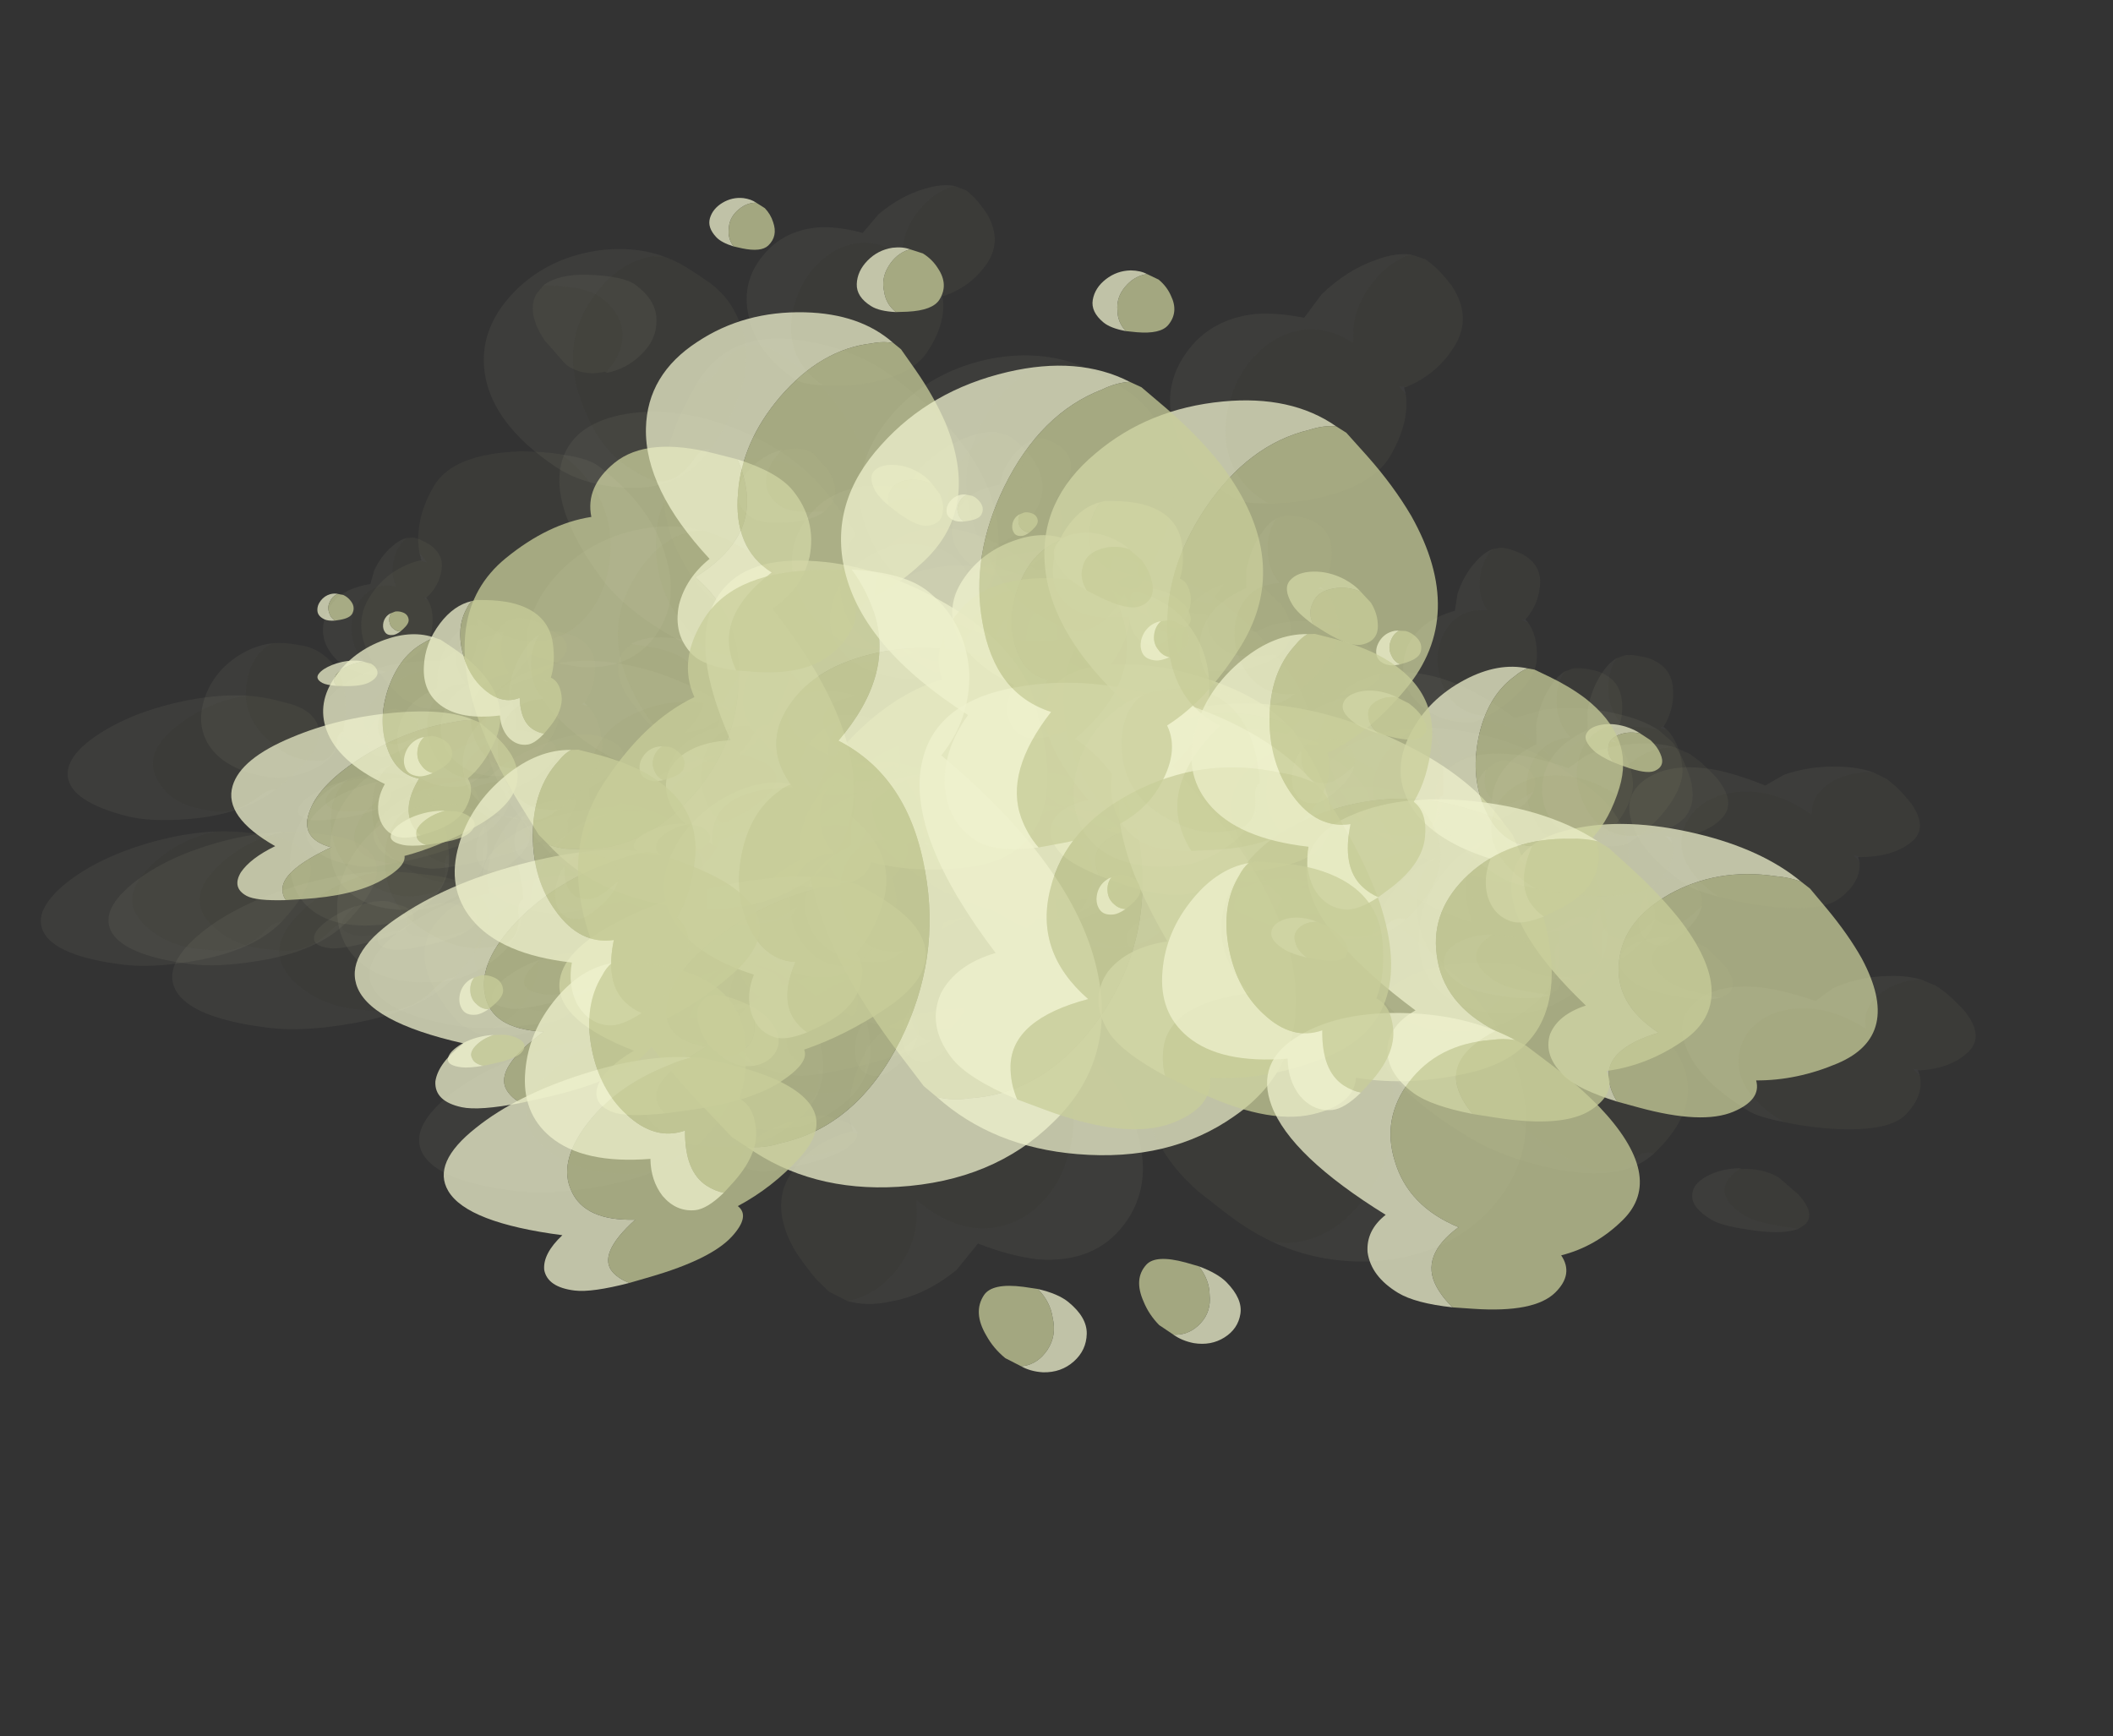 <?xml version="1.0" encoding="UTF-8" standalone="no"?>
<svg xmlns:ffdec="https://www.free-decompiler.com/flash" xmlns:xlink="http://www.w3.org/1999/xlink" ffdec:objectType="frame" height="461.7px" width="561.9px" xmlns="http://www.w3.org/2000/svg">
  <rect width="100%" height="100%" fill="#333333" stroke="none"/>
  <g transform="matrix(1.0, 0.0, 0.0, 1.0, 21.4, 51.0)">
    <use ffdec:characterId="22" ffdec:characterName="Animation_Environmentals_fla.a_SpirePuff_194" height="89.05" transform="matrix(-0.916, 0.501, 0.662, 0.364, 72.497, 122.594)" width="79.85" xlink:href="#sprite0"/>
    <use ffdec:characterId="24" height="76.85" transform="matrix(-0.686, 0.727, 1.173, 0.157, 60.576, 134.21)" width="92.05" xlink:href="#sprite1"/>
    <use ffdec:characterId="24" height="76.85" transform="matrix(-0.81, 0.648, 0.979, 0.254, 60.557, 99.551)" width="92.05" xlink:href="#sprite1"/>
    <use ffdec:characterId="24" height="76.85" transform="matrix(-0.67, 0.735, 1.193, 0.145, 41.243, 134.009)" width="92.05" xlink:href="#sprite1"/>
    <use ffdec:characterId="22" ffdec:characterName="Animation_Environmentals_fla.a_SpirePuff_194" height="89.05" transform="matrix(-0.916, 0.245, 0.662, 0.773, 288.747, 103.799)" width="79.85" xlink:href="#sprite0"/>
    <use ffdec:characterId="24" height="76.85" transform="matrix(-0.686, 0.645, 1.173, 0.731, 276.826, 113.675)" width="92.05" xlink:href="#sprite1"/>
    <use ffdec:characterId="24" height="76.85" transform="matrix(-0.81, 0.485, 0.979, 0.771, 276.807, 68.223)" width="92.05" xlink:href="#sprite1"/>
    <use ffdec:characterId="24" height="76.85" transform="matrix(-0.67, 0.662, 1.193, 0.724, 257.493, 104.749)" width="92.05" xlink:href="#sprite1"/>
    <use ffdec:characterId="22" ffdec:characterName="Animation_Environmentals_fla.a_SpirePuff_194" height="89.05" transform="matrix(1.067, -0.871, -1.046, -1.307, 175.079, 237.502)" width="79.85" xlink:href="#sprite0"/>
    <use ffdec:characterId="24" height="76.85" transform="matrix(0.805, -1.389, -1.497, -1.125, 182.064, 207.208)" width="92.05" xlink:href="#sprite1"/>
    <use ffdec:characterId="24" height="76.85" transform="matrix(0.9, -1.244, -1.376, -1.199, 189.368, 298.284)" width="92.05" xlink:href="#sprite1"/>
    <use ffdec:characterId="22" ffdec:characterName="Animation_Environmentals_fla.a_SpirePuff_194" height="89.05" transform="matrix(-1.31, 0.15, 0.544, 1.179, 224.75, 71.405)" width="79.85" xlink:href="#sprite0"/>
    <use ffdec:characterId="24" height="76.85" transform="matrix(-1.239, 0.562, 1.035, 1.231, 207.727, 87.479)" width="92.05" xlink:href="#sprite1"/>
    <use ffdec:characterId="24" height="76.85" transform="matrix(-1.28, 0.439, 0.894, 1.232, 232.046, 28.905)" width="92.05" xlink:href="#sprite1"/>
    <use ffdec:characterId="22" ffdec:characterName="Animation_Environmentals_fla.a_SpirePuff_194" height="89.05" transform="matrix(-0.872, 0.831, 0.831, 0.872, 175.927, -2.484)" width="79.85" xlink:href="#sprite0"/>
    <use ffdec:characterId="24" height="76.85" transform="matrix(-0.666, 1.198, 1.198, 0.666, 170.027, 22.155)" width="92.05" xlink:href="#sprite1"/>
    <use ffdec:characterId="24" height="76.85" transform="matrix(-0.741, 1.099, 1.099, 0.741, 165.075, -47.895)" width="92.05" xlink:href="#sprite1"/>
    <use ffdec:characterId="22" ffdec:characterName="Animation_Environmentals_fla.a_SpirePuff_194" height="89.05" transform="matrix(-0.278, 0.595, 0.595, 0.278, 232.762, 78.599)" width="79.85" xlink:href="#sprite0"/>
    <use ffdec:characterId="24" height="76.85" transform="matrix(0.045, 0.825, 0.825, -0.045, 230.576, 89.834)" width="92.05" xlink:href="#sprite1"/>
    <use ffdec:characterId="24" height="76.85" transform="matrix(-0.121, 0.741, 0.741, 0.121, 208.375, 57.833)" width="92.05" xlink:href="#sprite1"/>
    <use ffdec:characterId="24" height="76.85" transform="matrix(0.077, 0.833, 0.833, -0.077, 217.642, 93.971)" width="92.05" xlink:href="#sprite1"/>
    <use ffdec:characterId="22" ffdec:characterName="Animation_Environmentals_fla.a_SpirePuff_194" height="89.05" transform="matrix(0.068, 0.496, 0.496, -0.068, 247.215, 85.656)" width="79.85" xlink:href="#sprite0"/>
    <use ffdec:characterId="22" ffdec:characterName="Animation_Environmentals_fla.a_SpirePuff_194" height="89.05" transform="matrix(-0.278, 0.595, 0.595, 0.278, 65.462, 104.948)" width="79.85" xlink:href="#sprite0"/>
    <use ffdec:characterId="24" height="76.85" transform="matrix(0.045, 0.825, 0.825, -0.045, 63.276, 116.184)" width="92.05" xlink:href="#sprite1"/>
    <use ffdec:characterId="24" height="76.85" transform="matrix(-0.121, 0.741, 0.741, 0.121, 41.075, 84.183)" width="92.05" xlink:href="#sprite1"/>
    <use ffdec:characterId="24" height="76.85" transform="matrix(0.077, 0.833, 0.833, -0.077, 50.342, 120.321)" width="92.05" xlink:href="#sprite1"/>
    <use ffdec:characterId="22" ffdec:characterName="Animation_Environmentals_fla.a_SpirePuff_194" height="89.05" transform="matrix(0.068, 0.496, 0.496, -0.068, 79.915, 112.006)" width="79.85" xlink:href="#sprite0"/>
    <use ffdec:characterId="22" ffdec:characterName="Animation_Environmentals_fla.a_SpirePuff_194" height="89.05" transform="matrix(-1.021, 0.681, 0.973, 0.365, 157.279, 165.679)" width="79.85" xlink:href="#sprite0"/>
    <use ffdec:characterId="24" height="76.85" transform="matrix(-0.78, 0.863, 1.403, 0.166, 150.316, 181.873)" width="92.05" xlink:href="#sprite1"/>
    <use ffdec:characterId="24" height="76.85" transform="matrix(-0.868, 0.818, 1.287, 0.232, 144.601, 140.154)" width="92.05" xlink:href="#sprite1"/>
    <use ffdec:characterId="22" ffdec:characterName="Animation_Environmentals_fla.a_SpirePuff_194" height="89.05" transform="matrix(-1.021, 0.434, 0.973, 0.914, 410.429, 138.801)" width="79.85" xlink:href="#sprite0"/>
    <use ffdec:characterId="24" height="76.85" transform="matrix(-0.78, 0.781, 1.403, 0.846, 403.466, 156.879)" width="92.05" xlink:href="#sprite1"/>
    <use ffdec:characterId="24" height="76.85" transform="matrix(-0.868, 0.682, 1.287, 0.88, 397.751, 99.677)" width="92.05" xlink:href="#sprite1"/>
    <use ffdec:characterId="22" ffdec:characterName="Animation_Environmentals_fla.a_SpirePuff_194" height="89.05" transform="matrix(1.155, -1.259, -1.438, -1.475, 297.426, 312.901)" width="79.85" xlink:href="#sprite0"/>
    <use ffdec:characterId="24" height="76.85" transform="matrix(0.972, -1.582, -1.717, -1.34, 309.234, 378.509)" width="92.05" xlink:href="#sprite1"/>
    <use ffdec:characterId="22" ffdec:characterName="Animation_Environmentals_fla.a_SpirePuff_194" height="89.05" transform="matrix(-1.527, 0.356, 0.859, 1.425, 337.093, 98.398)" width="79.85" xlink:href="#sprite0"/>
    <use ffdec:characterId="24" height="76.85" transform="matrix(-1.464, 0.621, 1.169, 1.442, 348.365, 53.826)" width="92.05" xlink:href="#sprite1"/>
    <use ffdec:characterId="22" ffdec:characterName="Animation_Environmentals_fla.a_SpirePuff_194" height="89.05" transform="matrix(-0.948, 1.147, 1.147, 0.948, 278.273, 15.85)" width="79.85" xlink:href="#sprite0"/>
    <use ffdec:characterId="24" height="76.85" transform="matrix(-0.803, 1.373, 1.373, 0.803, 269.466, -33.649)" width="92.05" xlink:href="#sprite1"/>
    <use ffdec:characterId="22" ffdec:characterName="Animation_Environmentals_fla.a_SpirePuff_194" height="89.05" transform="matrix(-0.242, 0.788, 0.788, 0.242, 346.585, 114.762)" width="79.85" xlink:href="#sprite0"/>
    <use ffdec:characterId="24" height="76.85" transform="matrix(0.117, 0.984, 0.984, -0.117, 347.724, 130.698)" width="92.05" xlink:href="#sprite1"/>
    <use ffdec:characterId="24" height="76.85" transform="matrix(-0.04, 0.926, 0.926, 0.04, 318.383, 92.042)" width="92.05" xlink:href="#sprite1"/>
    <use ffdec:characterId="24" height="76.85" transform="matrix(0.135, 0.989, 0.989, -0.135, 333.576, 135.364)" width="92.05" xlink:href="#sprite1"/>
    <use ffdec:characterId="22" ffdec:characterName="Animation_Environmentals_fla.a_SpirePuff_194" height="89.05" transform="matrix(-0.242, 0.788, 0.788, 0.242, 150.685, 145.562)" width="79.85" xlink:href="#sprite0"/>
    <use ffdec:characterId="24" height="76.85" transform="matrix(0.117, 0.984, 0.984, -0.117, 151.824, 161.499)" width="92.05" xlink:href="#sprite1"/>
    <use ffdec:characterId="24" height="76.85" transform="matrix(-0.04, 0.926, 0.926, 0.04, 122.483, 122.842)" width="92.05" xlink:href="#sprite1"/>
    <use ffdec:characterId="24" height="76.85" transform="matrix(0.135, 0.989, 0.989, -0.135, 137.676, 166.164)" width="92.05" xlink:href="#sprite1"/>
    <use ffdec:characterId="22" ffdec:characterName="Animation_Environmentals_fla.a_SpirePuff_194" height="89.05" transform="matrix(-0.907, 0.79, 1.222, 0.263, 91.105, 162.566)" width="79.85" xlink:href="#sprite0"/>
    <use ffdec:characterId="24" height="76.85" transform="matrix(-0.785, 0.861, 1.396, 0.17, 85.072, 138.541)" width="92.05" xlink:href="#sprite1"/>
    <use ffdec:characterId="22" ffdec:characterName="Animation_Environmentals_fla.a_SpirePuff_194" height="89.05" transform="matrix(-0.907, 0.629, 1.222, 0.892, 344.255, 129.124)" width="79.85" xlink:href="#sprite0"/>
    <use ffdec:characterId="24" height="76.85" transform="matrix(-0.785, 0.775, 1.396, 0.848, 338.222, 94.966)" width="92.05" xlink:href="#sprite1"/>
    <use ffdec:characterId="22" ffdec:characterName="Animation_Environmentals_fla.a_SpirePuff_194" height="89.05" transform="matrix(1.006, -1.529, -1.672, -1.367, 258.332, 320.958)" width="79.85" xlink:href="#sprite0"/>
    <use ffdec:characterId="22" ffdec:characterName="Animation_Environmentals_fla.a_SpirePuff_194" height="89.05" transform="matrix(-1.478, 0.576, 1.118, 1.442, 274.049, 86.792)" width="79.85" xlink:href="#sprite0"/>
    <use ffdec:characterId="22" ffdec:characterName="Animation_Environmentals_fla.a_SpirePuff_194" height="89.05" transform="matrix(-0.83, 1.337, 1.337, 0.83, 214.112, 9.736)" width="79.85" xlink:href="#sprite0"/>
    <use ffdec:characterId="22" ffdec:characterName="Animation_Environmentals_fla.a_SpirePuff_194" height="89.05" transform="matrix(-0.09, 0.899, 0.899, 0.09, 282.562, 112.994)" width="79.85" xlink:href="#sprite0"/>
    <use ffdec:characterId="24" height="76.85" transform="matrix(0.09, 0.976, 0.976, -0.09, 257.838, 91.814)" width="92.05" xlink:href="#sprite1"/>
    <use ffdec:characterId="22" ffdec:characterName="Animation_Environmentals_fla.a_SpirePuff_194" height="89.05" transform="matrix(-0.09, 0.899, 0.899, 0.09, 86.662, 143.794)" width="79.85" xlink:href="#sprite0"/>
    <use ffdec:characterId="24" height="76.85" transform="matrix(0.09, 0.976, 0.976, -0.09, 61.938, 122.614)" width="92.05" xlink:href="#sprite1"/>
    <use ffdec:characterId="22" ffdec:characterName="Animation_Environmentals_fla.a_SpirePuff_194" height="89.05" transform="matrix(-0.679, 0.744, 1.208, 0.147, 103.896, 222.844)" width="79.85" xlink:href="#sprite0"/>
    <use ffdec:characterId="22" ffdec:characterName="Animation_Environmentals_fla.a_SpirePuff_194" height="89.05" transform="matrix(-0.679, 0.67, 1.208, 0.734, 322.846, 189.643)" width="79.85" xlink:href="#sprite0"/>
    <use ffdec:characterId="22" ffdec:characterName="Animation_Environmentals_fla.a_SpirePuff_194" height="89.05" transform="matrix(0.078, 0.844, 0.844, -0.078, 269.536, 182.064)" width="79.85" xlink:href="#sprite0"/>
    <use ffdec:characterId="22" ffdec:characterName="Animation_Environmentals_fla.a_SpirePuff_194" height="89.05" transform="matrix(0.078, 0.844, 0.844, -0.078, 100.087, 208.714)" width="79.85" xlink:href="#sprite0"/>
  </g>
  <defs>
    <g id="sprite0" transform="matrix(1.0, 0.0, 0.0, 1.0, 79.85, 89.05)">
      <use ffdec:characterId="7" height="16.45" transform="matrix(5.413, 0.0, 0.0, 5.413, -79.846, -89.048)" width="14.75" xlink:href="#shape0"/>
    </g>
    <g id="shape0" transform="matrix(1.0, 0.0, 0.0, 1.0, 14.75, 16.45)">
      <path d="M-12.7 -14.8 Q-12.75 -15.2 -13.05 -15.45 -13.35 -15.75 -13.8 -15.75 -14.25 -15.75 -14.55 -15.5 L-14.6 -15.45 Q-14.55 -15.7 -14.35 -15.95 -14.05 -16.3 -13.6 -16.4 -13.15 -16.5 -12.8 -16.3 -12.45 -16.1 -12.45 -15.55 -12.45 -15.25 -12.7 -14.8 M-14.7 -7.45 Q-14.55 -9.25 -12.95 -10.85 -11.2 -12.6 -8.95 -13.0 -6.55 -13.45 -5.0 -11.9 -3.25 -10.15 -3.2 -6.25 -1.95 -6.35 -1.0 -5.75 0.0 -5.05 0.0 -3.95 0.0 -3.25 -0.85 -2.2 -1.0 -2.7 -1.35 -3.15 -2.3 -4.35 -4.65 -4.1 -4.2 -5.9 -5.9 -7.4 -7.45 -8.8 -9.85 -9.05 -12.4 -9.3 -14.05 -8.05 -14.45 -7.8 -14.7 -7.45" fill="#eff2cd" fill-opacity="0.749" fill-rule="evenodd" stroke="none"/>
      <path d="M-14.6 -15.45 L-14.55 -15.5 Q-14.25 -15.75 -13.8 -15.75 -13.35 -15.75 -13.05 -15.45 -12.75 -15.2 -12.7 -14.8 L-12.9 -14.5 Q-13.35 -13.85 -13.75 -13.85 -14.3 -13.85 -14.55 -14.4 -14.7 -14.7 -14.7 -15.05 L-14.6 -15.45 M-0.85 -2.2 L-1.35 -1.65 Q-2.85 0.0 -4.35 0.0 -5.7 0.0 -6.2 -0.8 -7.55 -0.15 -9.5 -0.15 -12.65 -0.15 -14.0 -3.65 -14.4 -4.75 -14.6 -6.05 L-14.75 -7.05 -14.7 -7.45 Q-14.45 -7.8 -14.05 -8.05 -12.4 -9.3 -9.85 -9.05 -7.45 -8.8 -5.9 -7.4 -4.2 -5.9 -4.65 -4.1 -2.3 -4.35 -1.35 -3.15 -1.0 -2.7 -0.85 -2.2" fill="#c8cd99" fill-opacity="0.749" fill-rule="evenodd" stroke="none"/>
    </g>
    <g id="sprite1" transform="matrix(1.0, 0.0, 0.0, 1.0, 92.05, 76.85)">
      <use ffdec:characterId="23" height="14.2" transform="matrix(5.413, 0.0, 0.0, 5.413, -92.025, -76.868)" width="17.0" xlink:href="#shape1"/>
    </g>
    <g id="shape1" transform="matrix(1.0, 0.0, 0.0, 1.0, 17.0, 14.2)">
      <path d="M-16.9 -2.8 L-16.85 -2.85 Q-16.2 -3.35 -15.3 -3.4 -14.4 -3.45 -13.75 -3.0 L-13.65 -2.95 -13.65 -3.1 Q-13.65 -4.25 -12.8 -4.9 -12.0 -5.5 -10.85 -5.45 -9.7 -5.35 -8.9 -4.7 -8.05 -3.95 -8.05 -2.75 L-8.05 -2.7 Q-8.3 -2.25 -8.75 -1.7 -10.05 -0.2 -11.2 -0.2 -12.4 -0.2 -13.1 -0.75 L-13.2 -1.05 -13.3 -0.85 Q-14.15 -0.2 -15.2 -0.2 -16.2 -0.2 -16.7 -1.2 -16.85 -1.55 -16.95 -1.95 L-17.0 -2.3 -17.0 -2.35 -16.9 -2.8 M-8.7 -10.3 L-8.5 -10.6 Q-7.6 -11.6 -5.85 -11.6 -3.8 -11.6 -2.5 -9.75 -1.5 -8.35 -1.5 -7.1 -1.5 -6.2 -1.65 -5.85 -2.0 -5.15 -3.15 -5.15 -3.45 -5.15 -3.65 -5.0 L-3.75 -4.85 -3.95 -4.85 Q-7.35 -4.85 -8.45 -6.9 -8.8 -7.5 -8.85 -8.3 L-8.85 -9.05 Q-8.85 -9.7 -8.7 -10.3 M-4.2 -0.05 L-4.55 0.0 Q-5.2 0.0 -5.55 -0.8 L-5.75 -1.6 Q-5.75 -2.15 -5.2 -2.6 L-5.2 -2.65 -5.05 -2.65 Q-4.4 -2.75 -3.95 -2.5 -3.45 -2.2 -3.45 -1.5 -3.45 -1.05 -4.1 -0.2 L-4.2 -0.05" fill="#c8cd99" fill-opacity="0.055" fill-rule="evenodd" stroke="none"/>
      <path d="M-8.05 -2.7 L-8.05 -2.75 Q-8.05 -3.95 -8.9 -4.7 -9.7 -5.35 -10.85 -5.45 -12.0 -5.5 -12.8 -4.9 -13.65 -4.25 -13.65 -3.1 L-13.65 -2.95 -13.75 -3.0 Q-14.4 -3.45 -15.3 -3.4 -16.2 -3.35 -16.85 -2.85 L-16.9 -2.8 Q-16.7 -3.25 -16.2 -3.65 -15.5 -4.25 -14.45 -4.55 L-13.55 -4.65 Q-13.3 -5.4 -12.9 -6.0 -12.05 -7.15 -10.75 -7.25 -9.5 -7.35 -8.65 -6.45 -7.65 -5.45 -7.65 -3.7 -7.65 -3.35 -8.05 -2.7 M-3.75 -4.85 L-3.65 -5.0 Q-3.45 -5.15 -3.15 -5.15 -2.0 -5.15 -1.65 -5.85 -1.5 -6.2 -1.5 -7.1 -1.5 -8.35 -2.5 -9.75 -3.8 -11.6 -5.85 -11.6 -7.6 -11.6 -8.5 -10.6 L-8.7 -10.3 Q-8.4 -11.45 -7.5 -12.45 -6.2 -13.85 -4.45 -14.15 -2.6 -14.45 -1.4 -13.35 0.0 -12.05 0.0 -9.25 0.0 -8.05 -0.75 -6.75 -1.8 -4.9 -3.75 -4.85 M-5.2 -2.65 Q-4.75 -3.05 -4.1 -3.2 -3.45 -3.35 -3.0 -3.1 -2.5 -2.85 -2.5 -2.15 -2.5 -1.75 -3.15 -0.9 -3.65 -0.25 -4.2 -0.05 L-4.1 -0.2 Q-3.45 -1.05 -3.45 -1.5 -3.45 -2.2 -3.95 -2.5 -4.4 -2.75 -5.05 -2.65 L-5.2 -2.65" fill="#eff2cd" fill-opacity="0.055" fill-rule="evenodd" stroke="none"/>
      <path d="M-13.3 -0.85 L-13.2 -1.05 -13.1 -0.75 -13.25 -0.9 -13.3 -0.85" fill="#f2f2f2" fill-opacity="0.055" fill-rule="evenodd" stroke="none"/>
    </g>
  </defs>
</svg>
